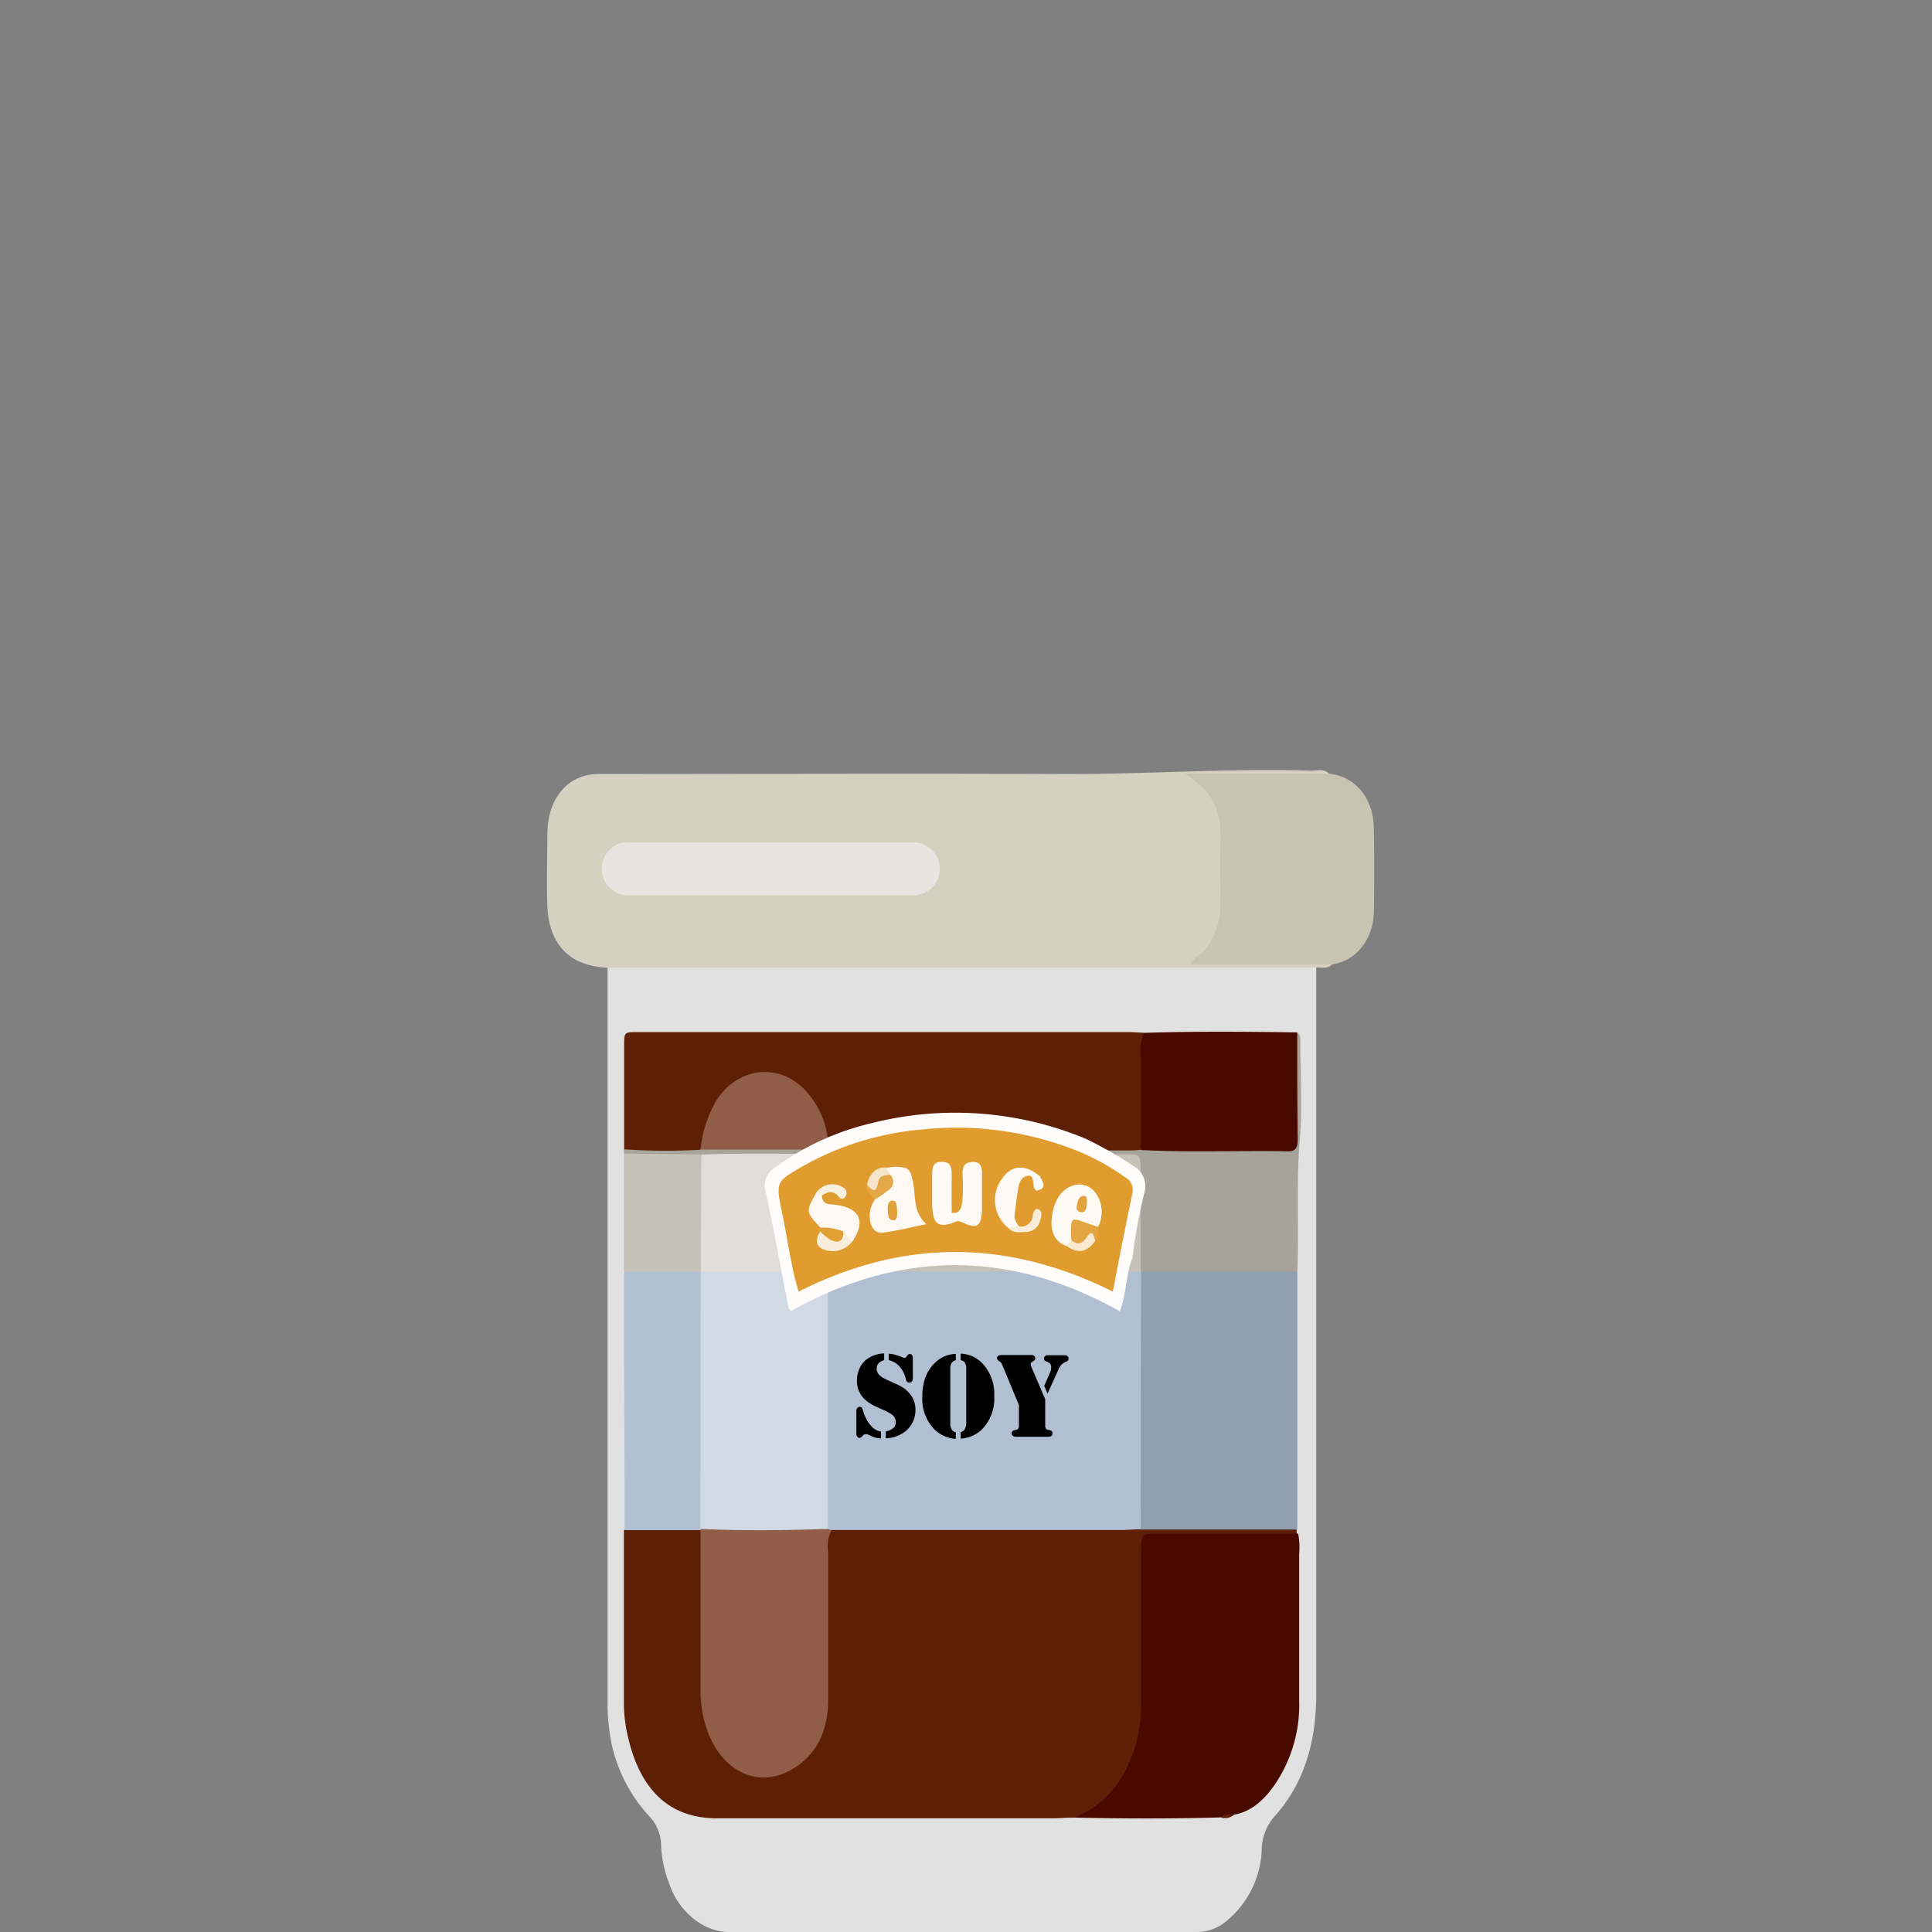<svg id="Layer_1" data-name="Layer 1" xmlns="http://www.w3.org/2000/svg" viewBox="0 0 250 250"><rect x="0" y="0" width="250" height="250" fill="#808080" stroke="none"/><defs><style>.cls-1{fill:#e1e1e1;}.cls-2{fill:#d4d1c1;}.cls-3{fill:#c8c4b2;}.cls-4{fill:#5d1f05;}.cls-5{fill:#470900;}.cls-6{fill:#8f9eb1;}.cls-7{fill:#a8a399;}.cls-8{fill:#b0bfd2;}.cls-9{fill:#c7c2b8;}.cls-10{fill:#e6e5df;}.cls-11{fill:#905e48;}.cls-12{fill:#e1ded9;}.cls-13{fill:#d0d9e4;}.cls-14{isolation:isolate;}.cls-15{fill:#fefdfc;}.cls-16{fill:#e09c2f;}.cls-17{fill:#fdf9f2;}.cls-18{fill:#fdfaf4;}.cls-19{fill:#fdfaf5;}.cls-20{fill:#e3a542;}.cls-21{fill:#f9eedb;}.cls-22{fill:#e4a848;}.cls-23{fill:#f9edda;}.cls-24{fill:#f6e5c8;}.cls-25{fill:#faf0e0;}.cls-26{fill:#f8e9d0;}.cls-27{fill:#e19f34;}.cls-28{fill:#fefffe;}.cls-29{fill:#e1a038;}.cls-30{fill:#e3a33e;}.cls-31{fill:none;}</style></defs><title>products</title><path class="cls-1" d="M170.32,125.22v94.05c0,6.13-1.57,11.55-5.44,15.82a6.72,6.72,0,0,0-1.62,4.31,12.47,12.47,0,0,1-4.71,9.3,5.83,5.83,0,0,1-3.68,1.3H94.19c-2.79,0-6.31-2.29-7.64-6.39a15.2,15.2,0,0,1-1-4.73A5.53,5.53,0,0,0,84,235a19.92,19.92,0,0,1-5.21-11.63,22,22,0,0,1-.17-2.93V125.19c.77-.91,1.78-.79,2.73-.79,28.87,0,57.74-.07,86.62.1C168.8,124.57,169.66,124.43,170.32,125.22Z"/><path class="cls-2" d="M170.32,125.22H78.65a9.86,9.86,0,0,1-3.82-.85c-2.63-1.3-3.88-3.85-4-7.11s0-6.34,0-9.55c.1-4.55,2.75-7.55,6.61-7.55,19.86,0,39.72-.09,59.63,0,10.86.06,21.71-.76,32.57-.43.8,0,1.66-.32,2.38.41a1.86,1.86,0,0,1-1.69.72c-4.8.06-9.6.08-14.41,0a2.78,2.78,0,0,1-.94-.2c2.21,1.06,3.35,3.42,3.5,6.41a107.27,107.27,0,0,1,0,10.76,8,8,0,0,1-2.95,6.24c5.07-.11,10.35-.12,15.62,0a1.49,1.49,0,0,1,1.27.65C171.81,125.49,171,125.1,170.32,125.22Z"/><path class="cls-3" d="M172.39,124.78H154.06c.44-1.06,1.36-1.15,1.86-1.86a9.3,9.3,0,0,0,2-5.72c0-2.7-.09-5.39,0-8.08.16-3.77-.58-6.44-4.58-9H172c3.4.35,5.74,3.18,5.78,7.11.05,3.58.06,7.15,0,10.74S175.45,124.37,172.39,124.78Z"/><path class="cls-4" d="M139,235.2c-.9,0-1.79.08-2.69.09H92.77c-6,0-9.84-3.51-11.46-10.33a19.45,19.45,0,0,1-.58-4.35V198.05a1.43,1.43,0,0,1,1-.71c2.88-.12,5.77-.61,8.63.32.92.92.76,2.21.76,3.41V218a16.44,16.44,0,0,0,.61,4.82c1.38,4.63,4.52,7,8.4,6.27,3.4-.65,6.11-4.37,6.23-8.83.13-6.28,0-12.57.06-18.86,0-1.44-.12-3,1.25-3.86a4.18,4.18,0,0,1,1.83-.34c12.65,0,25.3-.09,37.95.05,6-.13,12,0,18-.05a3,3,0,0,1,2.34.76v.5c-.87.88-1.93.73-3,.73H150.59c-2.29,0-2.48.23-2.48,3v18.15a19.07,19.07,0,0,1-1.91,8.67C144.63,232.29,142.48,234.92,139,235.2Z"/><path class="cls-4" d="M80.76,148.74V135.5c0-1.95,0-1.95,1.72-1.95h63.3c.77,0,1.53.06,2.26.09a106.63,106.63,0,0,1,.06,14.3,1.89,1.89,0,0,1-.45,1.07,2.79,2.79,0,0,1-2,.49c-12.35,0-24.7,0-37,0a3.66,3.66,0,0,1-.81-.1c-1.29-.42-1.15-1.86-1.44-3-1.61-6.17-6.94-8.78-11.46-5.56-1.8,1.3-2.72,3.35-3.37,5.64-.3,1.05-.33,2.29-1.4,2.82a55.43,55.43,0,0,1-7.94.15A1.71,1.71,0,0,1,80.76,148.74Z"/><path class="cls-5" d="M139,235.2a12.49,12.49,0,0,0,6.65-6.15,17.48,17.48,0,0,0,2-8.11V201.3c0-2.85,0-2.86,2.33-2.86h18a9.57,9.57,0,0,1,.13,2.67V220a18.34,18.34,0,0,1-3.14,10.91c-1.39,2-3.06,3.53-5.29,3.91-.51.4-1.14,0-1.65.35C151.62,235.36,145.28,235.33,139,235.2Z"/><path class="cls-6" d="M167.87,197.92H147.6c-.76-.93-.65-2.11-.65-3.25V167.81a5.74,5.74,0,0,1,.58-3.26,3.42,3.42,0,0,1,2.75-.74h14.85a3.4,3.4,0,0,1,2.74.78Z"/><path class="cls-7" d="M167.87,164.54H147.65l-.29-.33c-.81-3.12-.32-6.32-.38-9.48-.1-4.63,0-4.63-4-4.64-11.94,0-23.88.07-35.82-.05-5.5.08-11,.09-16.48,0-2.54.11-5.08,0-7.64,0a2.8,2.8,0,0,1-2.3-.76v-.56a80.93,80.93,0,0,0,9.85.06,2.7,2.7,0,0,1,2.12-.75c4.1,0,8.2,0,12.31,0a2.91,2.91,0,0,1,2.13.71c.55,0,1.09.13,1.64.13h37.55c.41,0,.82-.05,1.24-.08.86-.88,1.91-.75,2.93-.76h14.16c2.29,0,2.46-.22,2.49-2.9s0-5.54,0-8.3a5.13,5.13,0,0,1,.66-3.25c.57.33.44,1,.44,1.5,0,4.14.29,8.32-.07,12.43C167.72,153.18,168.09,158.87,167.87,164.54Z"/><path class="cls-8" d="M90.65,198H80.82q0-10.89-.06-21.77V164.53c.84-.91,1.91-.77,2.91-.74,2.23.1,4.5-.36,6.71.35a1.43,1.43,0,0,1,.57.65,6.75,6.75,0,0,1,.31,2.4v28.14a7.51,7.51,0,0,1-.19,1.95A1.9,1.9,0,0,1,90.65,198Z"/><path class="cls-5" d="M167.86,133.59c0,4.56,0,9.14.06,13.7,0,1-.1,1.71-1.2,1.69-6.38-.12-12.75.17-19.1-.17V136.46a5.55,5.55,0,0,1,.41-2.81C154.64,133.44,161.25,133.5,167.86,133.59Z"/><path class="cls-9" d="M90.65,164.54H80.72V149.28l9.93.1a2.76,2.76,0,0,1,.55,1.77c.08,3.91.1,7.75,0,11.62A2.56,2.56,0,0,1,90.65,164.54Z"/><path class="cls-4" d="M158,235.19c.48-.61,1.08-.4,1.66-.36A1.7,1.7,0,0,1,158,235.19Z"/><path class="cls-10" d="M99.92,109h17.33c.41,0,.83,0,1.24,0a3.44,3.44,0,0,1,.09,6.84,8.85,8.85,0,0,1-1,0H81.86a9,9,0,0,1-1,0,3.45,3.45,0,0,1-3-3.36A3.49,3.49,0,0,1,80.73,109a11.53,11.53,0,0,1,1.44,0Z"/><path class="cls-8" d="M147.65,164.54l-.05,33.35c-.82,0-1.65.09-2.47.09l-37.54,0a.54.54,0,0,1-.7-.31,6.63,6.63,0,0,1-.4-2.85V167.51a7.86,7.86,0,0,1,.3-2.64,1.46,1.46,0,0,1,.56-.7,6.15,6.15,0,0,1,3.05-.41h33.85c1.15,0,2.36-.24,3.36.77Z"/><path class="cls-11" d="M107.13,197.86l.46.16a4.57,4.57,0,0,0-.43,2.83V220c0,4.13-1.62,7.22-4.76,9-4.27,2.45-8.86.27-10.8-4.86a15.16,15.16,0,0,1-.95-5.47c0-6.87,0-13.75,0-20.63v-.23a2.92,2.92,0,0,1,2.14-.65q6.1,0,12.26,0A2.77,2.77,0,0,1,107.13,197.86Z"/><path class="cls-11" d="M107.17,148.76l-16.52,0a15.75,15.75,0,0,1,1.79-5.91c2.72-4.93,9.16-5.91,12.82-.43A10.59,10.59,0,0,1,107.17,148.76Z"/><path class="cls-9" d="M147.6,164.54H107.17c-.13-.3-.09.13-.14-.18a39.88,39.88,0,0,1,.07-15h38.49c2,0,2,0,2,2.46C147.62,156.05,147.6,160.29,147.6,164.54Z"/><path class="cls-12" d="M107.1,149.36q0,7.6.07,15.18h0a2.85,2.85,0,0,1-2.3.77q-5.94,0-11.88,0a2.83,2.83,0,0,1-2.29-.77h0q0-7.57.06-15.14C96.15,149.2,101.63,149.28,107.1,149.36Z"/><path class="cls-13" d="M90.65,164.54h16.49v33.31c-5.51.18-11,.24-16.52,0Q90.65,181.19,90.65,164.54Z"/><g class="cls-14"><path d="M114.41,175.13V176a1.57,1.57,0,0,0-.72.41,1,1,0,0,0-.25.68,1.14,1.14,0,0,0,.21.68,2.16,2.16,0,0,0,.67.55c.22.12.7.35,1.45.68a7.87,7.87,0,0,1,1.07.55,3.65,3.65,0,0,1,.72.61,3.22,3.22,0,0,1,.9,2.28,3.52,3.52,0,0,1-1.84,3.13,4.44,4.44,0,0,1-1,.4,4.37,4.37,0,0,1-1,.14v-.89a2,2,0,0,0,1-.45,1.06,1.06,0,0,0,.29-.78,1.17,1.17,0,0,0-.46-.92,5.25,5.25,0,0,0-1.16-.63q-.95-.42-1.29-.6a5.32,5.32,0,0,1-.67-.42,3.24,3.24,0,0,1-1.44-2.77,3.71,3.71,0,0,1,.36-1.63,3,3,0,0,1,1-1.2A4.06,4.06,0,0,1,114.41,175.13ZM114,185.24v.89a3.18,3.18,0,0,1-1.39-.37l-.39-.17a.76.76,0,0,0-.21,0,.39.39,0,0,0-.23.05,1.14,1.14,0,0,0-.24.25.39.39,0,0,1-.3.17c-.28,0-.43-.22-.43-.67v-2.82a.54.54,0,0,1,.13-.37.41.41,0,0,1,.3-.16.36.36,0,0,1,.27.1,1,1,0,0,1,.16.37,5.47,5.47,0,0,0,.51,1.25,4,4,0,0,0,.78,1A2,2,0,0,0,114,185.24Zm1-9.22v-.85a4.12,4.12,0,0,1,.79.12,8.16,8.16,0,0,1,1,.35.73.73,0,0,0,.25.07.25.25,0,0,0,.22-.11l.16-.22a.38.38,0,0,1,.3-.17.32.32,0,0,1,.3.15.86.86,0,0,1,.1.48v2.55a.51.51,0,0,1-.13.37.39.39,0,0,1-.32.15.48.48,0,0,1-.28-.1.61.61,0,0,1-.12-.16,2,2,0,0,1-.08-.29,2.92,2.92,0,0,0-.29-.79,3,3,0,0,0-.48-.72A2.66,2.66,0,0,0,115,176Z"/><path d="M123.68,176a1.06,1.06,0,0,0-.55.38,1.32,1.32,0,0,0-.16.7V184a1.73,1.73,0,0,0,.19,1,.81.81,0,0,0,.52.34v.85a4.35,4.35,0,0,1-2.84-1.3,5.66,5.66,0,0,1-1.49-4.19,7.22,7.22,0,0,1,.39-2.44,4.76,4.76,0,0,1,1.17-1.84,4.13,4.13,0,0,1,1.27-.89,4.23,4.23,0,0,1,1.5-.34Zm.63,0v-.84a4.33,4.33,0,0,1,1.51.34,4.13,4.13,0,0,1,1.27.89,5.73,5.73,0,0,1,1.56,4.28,5.66,5.66,0,0,1-1.49,4.19,4.31,4.31,0,0,1-2.85,1.3v-.85a1.68,1.68,0,0,0,.31-.12.72.72,0,0,0,.2-.22,1.75,1.75,0,0,0,.21-1v-6.93a1.33,1.33,0,0,0-.14-.65.67.67,0,0,0-.22-.25A1.49,1.49,0,0,0,124.31,176Z"/><path d="M135.25,181.07v3.38a.69.69,0,0,0,.11.43.35.35,0,0,0,.12.1l.35.09a.42.42,0,0,1,.37.43.37.37,0,0,1-.21.34,1,1,0,0,1-.47.08h-3.93a.92.92,0,0,1-.48-.09.39.39,0,0,1-.2-.33.41.41,0,0,1,.37-.43l.35-.09a.33.33,0,0,0,.11-.1.69.69,0,0,0,.11-.43v-2.62l-2.16-5.23a.85.85,0,0,0-.35-.43,1.4,1.4,0,0,1-.26-.21.34.34,0,0,1-.06-.22c0-.26.2-.4.58-.4h3.75a.79.79,0,0,1,.41.07.38.38,0,0,1,.2.33.43.43,0,0,1-.23.38l-.22.14a.29.29,0,0,0-.13.26.85.85,0,0,0,.09.38Zm.3-.74-.43-1,.8-1.82a1.62,1.62,0,0,0,.1-.64.66.66,0,0,0-.49-.64,1.63,1.63,0,0,1-.35-.19.37.37,0,0,1-.08-.25.39.39,0,0,1,.14-.32.51.51,0,0,1,.21-.1l.39,0h1.89c.36,0,.54.15.54.44a.43.43,0,0,1-.07.24,1.06,1.06,0,0,1-.28.17,2,2,0,0,0-.54.34,2.46,2.46,0,0,0-.38.57l-.18.4Z"/></g><path class="cls-15" d="M147.07,151.14a3,3,0,0,1,1,3.25,66.53,66.53,0,0,0-1.53,8.37c-.86,2.16-.76,4.63-1.63,6.92-14.13-7.9-28.27-8-42.53-.05-.35-.15-.39-.69-.48-1.13-.93-4.71-1.77-9.45-2.78-14.14a2.77,2.77,0,0,1,1.23-3.32,34.11,34.11,0,0,1,12.23-5.65,44,44,0,0,1,28,2A56.35,56.35,0,0,1,147.07,151.14Z"/><path class="cls-16" d="M144,167.14c-13.64-6.82-27.1-6.86-40.66,0-1-3.31-1.41-6.75-2.12-10.08-.85-4.09-.81-4.13,2.39-6a37.75,37.75,0,0,1,15.55-4.89,42.28,42.28,0,0,1,19.86,2.6,30,30,0,0,1,6.56,3.56,1.87,1.87,0,0,1,.94,2.14C145.65,158.61,144.83,162.81,144,167.14Z"/><path class="cls-17" d="M114.68,151.13a8.43,8.43,0,0,1,1.23-.15c1.74.06,1.94.31,2.29,2.33.28,1.68,0,3.55,1.66,5.1-2.15.43-3.88.89-5.63,1.09-1.08.13-1.62-.78-1.7-2.06a3.88,3.88,0,0,1,.66-2.19c.23-1.12,1.47-1.46,1.53-2.74A2.17,2.17,0,0,1,114.68,151.13Z"/><path class="cls-18" d="M138,161.22c-1.52-.53-2.09-1.85-1.9-3.62s.92-3.43,2.47-4.09a2.58,2.58,0,0,1,3.21.88,4.16,4.16,0,0,1,.3,4.38c-1,.93-3.16-.91-3.2,2C138.71,161.2,138.46,161.47,138,161.22Z"/><path class="cls-18" d="M123.15,156.93c1.21.19,1.32-.87,1.4-1.85a27.26,27.26,0,0,0,0-3.26c0-1.21.55-1.45,1.4-1.46s1.13.53,1.12,1.46c0,1.56,0,3.13,0,4.7-.07,2-.54,2.48-2.1,1.85-.47-.19-.85-.47-1.35-.28a.8.8,0,0,1-.43-1.16Z"/><path class="cls-17" d="M106.36,154.7c0,.7.36,1.05.94,1.12a9.9,9.9,0,0,1,2,.32c2.17.7,2.5,2.26,1,4.51-.65.32-1.05-.36-1.58-.54-.82-.48-1.8-.52-2.54-1.24-1.88-2-1.92-2.16-.64-4.35A.57.57,0,0,1,106.36,154.7Z"/><path class="cls-19" d="M131.51,158.17l.32.52a1.09,1.09,0,0,1-1.36.2h0a4.62,4.62,0,0,1-.85-6.3c1.23-1.88,3.05-2,5-.33-.19.59.11,1.3-.42,1.8-.91-.16,0-2.34-1.41-1.86-.95.32-1,1.38-1.15,2.35s-.25,1.9-.38,2.86A2.47,2.47,0,0,0,131.51,158.17Z"/><path class="cls-19" d="M123.15,156.93l.47,1.18c-2.21.87-2.91.36-3-2.23,0-1.18,0-2.36,0-3.54s0-2,1.23-2,1.31.78,1.3,1.86C123.13,153.79,123.15,155.35,123.15,156.93Z"/><path class="cls-20" d="M138.65,160.5c0-.19-.07-.39-.07-.57,0-2.4,0-2.4,1.88-1.73.55.2,1.11.38,1.66.57a2.49,2.49,0,0,1-.38,1.81C140.71,160.23,139.64,162.7,138.65,160.5Z"/><path class="cls-21" d="M109.13,159.37l1.13,1.3a3.2,3.2,0,0,1-3.45,1.09c-1.14-.33-1.47-1.19-.67-2.39C107.14,158.85,108.12,160.69,109.13,159.37Z"/><path class="cls-22" d="M115.16,152a1.23,1.23,0,0,1-.1,1.93l0,0a17.63,17.63,0,0,1-1.86,1.3c-.3-.65-1.16-.9-1-1.91C113.25,153.14,113.74,151.12,115.16,152Z"/><path class="cls-23" d="M130.45,158.88l1.38-.19a1.51,1.51,0,0,0,1.81-1.44c.1-.52.36-1,.81-.72s.31.86.17,1.3a1.88,1.88,0,0,1-1.85,1.58C131.87,159.44,131.14,159.63,130.45,158.88Z"/><path class="cls-24" d="M115.16,152c-.61.12-1.34,0-1.53,1-.28,1.66-.88.89-1.46.28.38-1.46,1.18-2.25,2.49-2.22Z"/><path class="cls-25" d="M106.36,154.7l-.86-.18a2.55,2.55,0,0,1,3.54-.9.79.79,0,0,1,.36,1.17.46.46,0,0,1-.83.11C107.87,154,107.14,154.17,106.36,154.7Z"/><path class="cls-26" d="M138.65,160.5c.84.65,1.42.45,2.06-.52s.87-.08,1,.6c-1.07,1.54-2.29,1.66-3.7.65Z"/><path class="cls-27" d="M109.13,159.37c0,1.53-.84,1.43-1.64,1.08a6.35,6.35,0,0,1-1.35-1.11v-.47A6.45,6.45,0,0,1,109.13,159.37Z"/><path class="cls-28" d="M134.13,154.05c0-.65-.1-1.3.42-1.8C135.09,153.08,135.44,153.83,134.13,154.05Z"/><path class="cls-23" d="M131.51,158.17a.83.83,0,0,1-.32-.77Z"/><path class="cls-29" d="M116.09,156.7c0,.45.08,1.15-.41,1.2-.83.08-.77-.84-.81-1.45s.17-1.11.6-1.1C116.14,155.37,116,156.16,116.09,156.7Z"/><path class="cls-30" d="M140.66,155.7c-.09.53-.06,1.2-.77,1.16a.61.61,0,0,1-.58-.68.13.13,0,0,1,0-.06c.14-.61.26-1.43,1-1.37C140.71,154.78,140.65,155.3,140.66,155.7Z"/><rect class="cls-31" width="250" height="250"/></svg>